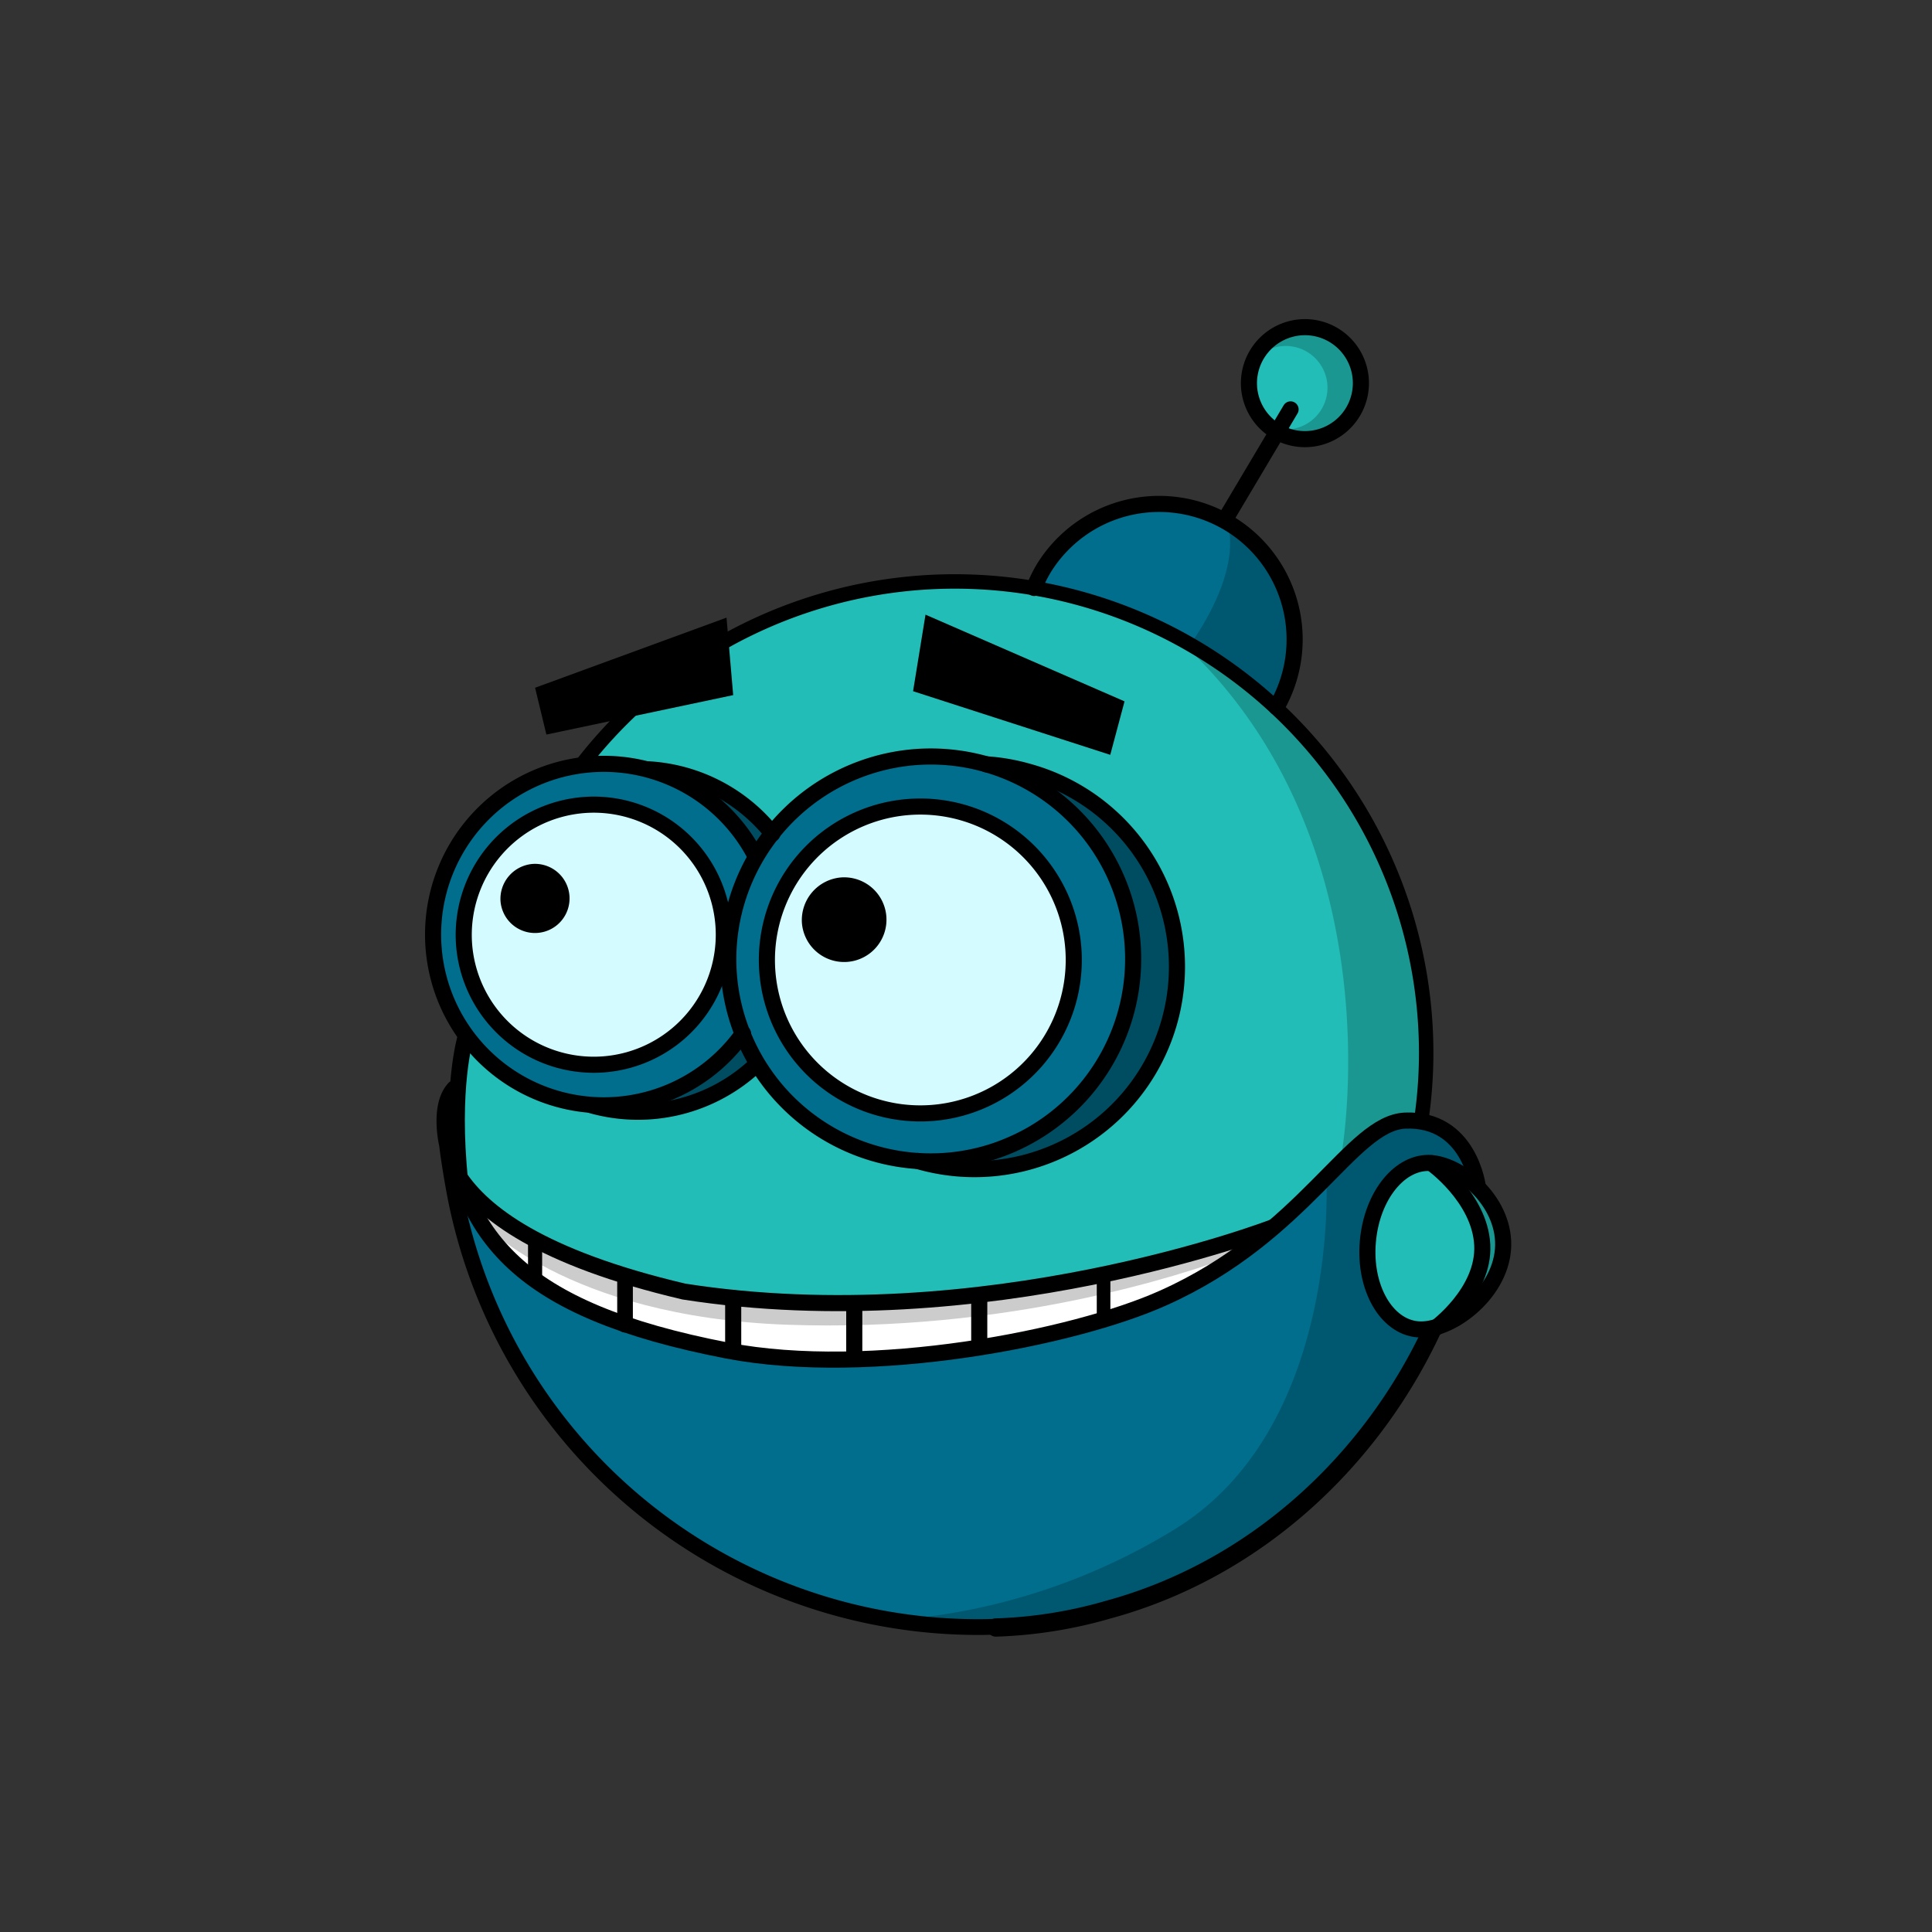 <svg xmlns="http://www.w3.org/2000/svg" viewBox="0 0 480 480">
    <rect x="0" y="0" width="480" height="480" fill="#333333" stroke="none"/>
    <g>
        <path d="M275.9,400.11s21.08-7.45,29.45-13.58,16-9.57,26.41-20.45,22.12-29.91,22.12-29.91l2.8-5.62s17.25-6.87,17-19.08-7.05-17.53-7.05-17.53,0-8.59-4.58-11.69-7.91-3.32-7.91-3.32l.52-11.92s-.23-31.51-6.65-45.95a288.44,288.44,0,0,0-16.27-30.19l-14-15s9.85-22.63,0-34.26-18.79-19.6-30.48-17-21.37,8.94-25.9,14-4.87,7.62-4.87,7.62-19.31-4.35-40.16.52A170.36,170.36,0,0,0,178,161.24L152.82,181.3l-7.16,8.59s-27.38,4.36-34.55,25.44-.23,34.78-.23,34.78l2.07,4.58,2.46,3c-1,1.83-1,7.56-1.66,9.51-2.35,7-3.15,8.25-3.15,16,0,2.12,2,10.2,2.29,12.14s2.46,6.48,2.52,8.6c.17,4.52.92,4.41,1.78,8.59.8,4,1.54,4.87,3.15,8.54.74,1.72,1.77,5,2.86,6.7a53.41,53.41,0,0,1,3.9,7.74c2.69,7.22,4.64,6.87,8.65,13.69,2.18,3.61,6,8.94,9.22,11.4,2.87,2.18,2.81,2.7,5.05,5.68,1.26,1.66,3.15,2.4,4.58,3.89,1.15,1.15,4.41,3,7.79,5.67,4.07,3.16,11,8.43,15.64,10.72,14.5,7.16,39.37,15,39.37,15l29,1.78" fill="#22bdb6"/>
        <path d="M310,95.07A14.27,14.27,0,1,0,324.25,80.8h0A14.19,14.19,0,0,0,310,94.93Z" fill="#22bdb6"/>
        <path d="M190.64,267.93a72.18,72.18,0,0,0,14.27,13.18c9.22,6.59,28.47,8.53,28.47,8.53s20.06,5.05,36.79-8.08,22.51-25.72,21.71-45.26S277.1,201,266.79,196.42a97.52,97.52,0,0,0-20.06-6.07s-22.63-5.56-34.43,1.32-22.86,16.79-27.91,28.53S178.61,255.78,190.64,267.93Z" fill="#006e8c"/>
        <path d="M191.38,207.6a30.4,30.4,0,0,0-19.82-14c-13.81-2.87-24.75-6.48-34.95-1.72s-24.29,12.83-27.79,28.3-1.83,24.35,3.27,31.8,15.12,15.93,15.12,15.93l12.26,5.56s9.23,2.81,17.14,2.69a65.74,65.74,0,0,0,18.5-3.21l12.32-9Z" fill="#006e8c"/>
        <path d="M265.12,249.14S257,274.29,232.64,276,194.77,261.28,192,249.14s-2.52-28.71,14.67-41.72,37.88-7.9,47.5,2.07S269.25,235.16,265.12,249.14Z" fill="#d4fbff"/>
        <path d="M179.58,233.89s0-13.17-8.36-22.34-19.31-14-30.48-10.89-23.9,11.18-25.16,25.9S117.87,249.19,124,254a109.89,109.89,0,0,0,12.72,8.59l10.72,2.07a11.28,11.28,0,0,1,7.28-.81c4,1,7.56-3.26,7.56-3.26s4.07-1,10.66-8.88S179.58,233.89,179.58,233.89Z" fill="#d4fbff"/>
        <path d="M356.34,330.67S344,354.62,331.47,366.19s-28.47,26.82-49.9,32S217.4,412,177.92,386.65s-52.14-49-59.76-70-5-27.62-5-27.62S119,313.25,138.5,321.5s39.71,17.25,78.38,15.81a228.45,228.45,0,0,0,68.93-13.52s21.08-10,32.43-20.51,23.2-26,33.8-24.81,14,11,14.61,13.69c.35,1.55,8.43,9.69,6.76,18.22-.51,2.41-3.2,7.63-4.12,10.32C367.63,325.28,360,325.85,356.34,330.67Z" fill="#006e8c"/>
        <path d="M317.38,175.34a119.86,119.86,0,0,0-26.64-17.94c-15.24-7.27-33.92-11.8-33.92-11.8s16.38-28.53,42.34-19.42S323.85,159.35,317.38,175.34Z" fill="#006e8c"/>
        <path d="M346.66,292.62a23.81,23.81,0,0,0-7,18.85c.74,12.21,5.9,17.82,10.54,18.57a21.58,21.58,0,0,0,22.57-14.67c4.82-13.69-6.59-21.94-11.57-24.81S349.75,289,346.66,292.62Z" fill="#22bdb6"/>
        <path d="M113.23,289s3.9,24,33.81,36.1,47,16.44,100.55,8.94,68.76-29.11,68.76-29.11-38.1,14.67-82.62,17.71-74.26.51-107.61-18.68C115.3,297.78,113.23,289,113.23,289Z" fill="#fff"/>
        <path d="M332.85,289c.46-.46,15.3-80.84-41-131,18.05,11.52,23,11.46,36.5,29.68,16,21.66,25.9,48,25.9,65.09s-.52,25.56-.52,25.56a33.62,33.62,0,0,0-12.09,2.8A20.81,20.81,0,0,0,332.85,289Z" opacity="0.2" style="isolation: isolate"/>
        <path d="M304.49,128.87s5.61,9.86-8.14,30.37c11.4,7.56,21.2,15.75,21.2,15.75s7.62-16.1,3.78-25.32-16.9-21.89-16.9-21.89" opacity="0.2" style="isolation: isolate"/>
        <path d="M319.44,106.7a10.37,10.37,0,1,0,0-20.74h0a10.52,10.52,0,0,0-8.94,5,14.3,14.3,0,1,1,3.73,14.32A10.44,10.44,0,0,0,319.44,106.7Z" opacity="0.2" style="isolation: isolate"/>
        <path d="M243.41,189.55s25.9,8.48,34.38,29.73.46,47-15.13,56.9A101.41,101.41,0,0,1,230,289s24.47,8,47.73-12.83,12.43-54.32,7.79-61.19S266.61,189.78,243.41,189.55Z" opacity="0.3" style="isolation: isolate"/>
        <path d="M187,212.87a26.22,26.22,0,0,0-10.83-13.3,89.07,89.07,0,0,0-15.29-8s10.31-1.2,22.46,8.25,8.13,7.91,8.13,7.91Z" opacity="0.3" style="isolation: isolate"/>
        <polygon points="183.82 256.47 172.65 268.67 153.57 275.89 172.59 274.69 187.37 263.98 183.82 256.47" opacity="0.3" style="isolation: isolate"/>
        <path d="M245,404.18c18.16-1,40.79-5.1,60-17.59,39.31-25.56,51.28-56,51.28-56s-26.7-3.44-13.92-29.85c7.39-15.24,13.23-11.8,13.23-11.8l10.83,4.35s1.89-8.42-7.5-12.49-23.26,0-29.39,11.92c0,0,3.55,61.93-37.65,87.2a155.24,155.24,0,0,1-71.1,22.69" opacity="0.2" style="isolation: isolate"/>
        <path d="M276.7,400.05,266.56,403" opacity="0.2" style="isolation: isolate"/>
        <path d="M355.65,289s13.92,10.37,12.61,22.28-11.46,18.28-11.46,18.28,19.42-8.54,17-23.32S355.65,289,355.65,289Z" opacity="0.2" style="isolation: isolate"/>
        <path d="M119.19,303.22s21.09,23.9,76.21,25.9,98.26-12.38,111.38-17.19,9.51-7,9.51-7-46.93,14.21-69.21,16.33-54,5.85-89.5-3.95-43.32-23.72-43.32-23.72Z" opacity="0.2" style="isolation: isolate"/>
        <polygon points="226.85 171.73 275.84 187.54 279.39 174.25 229.94 152.71 226.85 171.73"/>
        <polygon points="182.16 172.7 135.75 182.5 132.94 170.87 180.5 153.45 182.16 172.7"/>
        <path d="M317.15,175.68a33.67,33.67,0,0,0-57.76-34.6,32.18,32.18,0,0,0-2.46,5" fill="none" stroke="#000" stroke-linecap="round" stroke-linejoin="round" stroke-width="4"/>
        <line x1="304.49" y1="128.87" x2="320.64" y2="101.71" fill="none" stroke="#000" stroke-linecap="round" stroke-linejoin="round" stroke-width="4"/>
        <path d="M310.33,96.21a13.91,13.91,0,1,0,12.84-14.89h0A13.94,13.94,0,0,0,310.33,96.21Z" fill="none" stroke="#000" stroke-linecap="round" stroke-linejoin="round" stroke-width="4"/>
        <path d="M367.17,294.86s-2.06-17.08-18.05-16.45c-13.46.58-24.87,28.31-60.1,44.06-22.23,10-72.83,19.89-108.35,13.07-52.25-10.09-65.83-28.48-70-59" fill="none" stroke="#000" stroke-linecap="round" stroke-linejoin="round" stroke-width="4"/>
        <path d="M316.35,304.88s-71.68,27.68-146.45,16c-35.81-8.42-49.85-19.65-55.81-28.53" fill="none" stroke="#000" stroke-linecap="round" stroke-linejoin="round" stroke-width="4"/>
        <path d="M339.84,308.49c-1,11.41,4.58,21.15,12.43,21.78s20.23-8.48,21.14-19.83-10-20.85-17.76-21.48S340.81,297,339.84,308.49Z" fill="none" stroke="#000" stroke-linecap="round" stroke-linejoin="round" stroke-width="4"/>
        <path d="M355.65,289s12,8.48,12.61,20.28S356.57,330,356.57,330" fill="none" stroke="#000" stroke-linecap="round" stroke-linejoin="round" stroke-width="4"/>
        <path d="M228,288.44a50.28,50.28,0,1,0,27.33-96.77h0A49.37,49.37,0,0,0,245,189.89" fill="none" stroke="#000" stroke-linecap="round" stroke-linejoin="round" stroke-width="4"/>
        <path d="M181.07,242a50.3,50.3,0,1,0,46.41-53.91h0A50.42,50.42,0,0,0,181.07,242Z" fill="none" stroke="#000" stroke-linecap="round" stroke-linejoin="round" stroke-width="4"/>
        <path d="M190.64,241.34a38.12,38.12,0,1,0,35.18-40.85h0a38.12,38.12,0,0,0-35.18,40.85Z" fill="none" stroke="#000" stroke-linecap="round" stroke-linejoin="round" stroke-width="4"/>
        <path d="M191.9,207.14a42.39,42.39,0,0,0-30.65-16" fill="none" stroke="#000" stroke-linecap="round" stroke-linejoin="round" stroke-width="4"/>
        <path d="M147,274.63a42.72,42.72,0,0,0,40.91-10.14" fill="none" stroke="#000" stroke-linecap="round" stroke-linejoin="round" stroke-width="4"/>
        <path d="M187.6,212.52a42.42,42.42,0,1,0-3,44.24" fill="none" stroke="#000" stroke-linecap="round" stroke-linejoin="round" stroke-width="4"/>
        <path d="M115.3,234.64A32.31,32.31,0,1,0,145.15,200h0A32.36,32.36,0,0,0,115.3,234.64Z" fill="none" stroke="#000" stroke-linecap="round" stroke-linejoin="round" stroke-width="4"/>
        <path d="M144.92,189.49a117.11,117.11,0,0,1,209.41,72,114.21,114.21,0,0,1-1.2,16.62" fill="none" stroke="#000" stroke-linecap="round" stroke-linejoin="round" stroke-width="3.59"/>
        <path d="M355.82,330.38c-15.52,33.23-44.46,59.7-80.38,69.5a112.61,112.61,0,0,1-28,4.47" fill="none" stroke="#000" stroke-linecap="round" stroke-linejoin="round" stroke-width="4.54"/>
        <path d="M253.09,403.83c-3.32.23-6.64.41-10,.41a132.41,132.41,0,0,1-130.3-108.75c-1.37-7.62-1.71-11-1.71-11s-2.35-9.69,1.77-14.1" fill="none" stroke="#000" stroke-linecap="round" stroke-linejoin="round" stroke-width="3.92"/>
        <path d="M115.64,257.79s-3.78,12.54-1.32,35.75" fill="none" stroke="#000" stroke-linecap="round" stroke-linejoin="round" stroke-width="4"/>
        <path d="M199.23,229.25A10.52,10.52,0,1,0,208.92,218h0A10.64,10.64,0,0,0,199.23,229.25Z"/>
        <path d="M124.35,223.87a8.59,8.59,0,1,0,8-9.23A8.71,8.71,0,0,0,124.35,223.87Z"/>
        <line x1="182.16" y1="322.47" x2="182.16" y2="335.02" fill="none" stroke="#000" stroke-linecap="round" stroke-linejoin="round" stroke-width="4"/>
        <line x1="155.29" y1="317.26" x2="155.29" y2="329.12" fill="none" stroke="#000" stroke-linecap="round" stroke-linejoin="round" stroke-width="3.89"/>
        <line x1="132.94" y1="308.04" x2="132.94" y2="317.66" fill="none" stroke="#000" stroke-linecap="round" stroke-linejoin="round" stroke-width="3.51"/>
        <line x1="212.24" y1="324.65" x2="212.24" y2="337.2" fill="none" stroke="#000" stroke-linecap="round" stroke-linejoin="round" stroke-width="4"/>
        <line x1="243.29" y1="321.96" x2="243.29" y2="334.56" fill="none" stroke="#000" stroke-linecap="round" stroke-linejoin="round" stroke-width="4"/>
        <line x1="274.18" y1="317.55" x2="274.18" y2="326.43" fill="none" stroke="#000" stroke-linecap="round" stroke-linejoin="round" stroke-width="3.38"/>
    </g>
</svg>